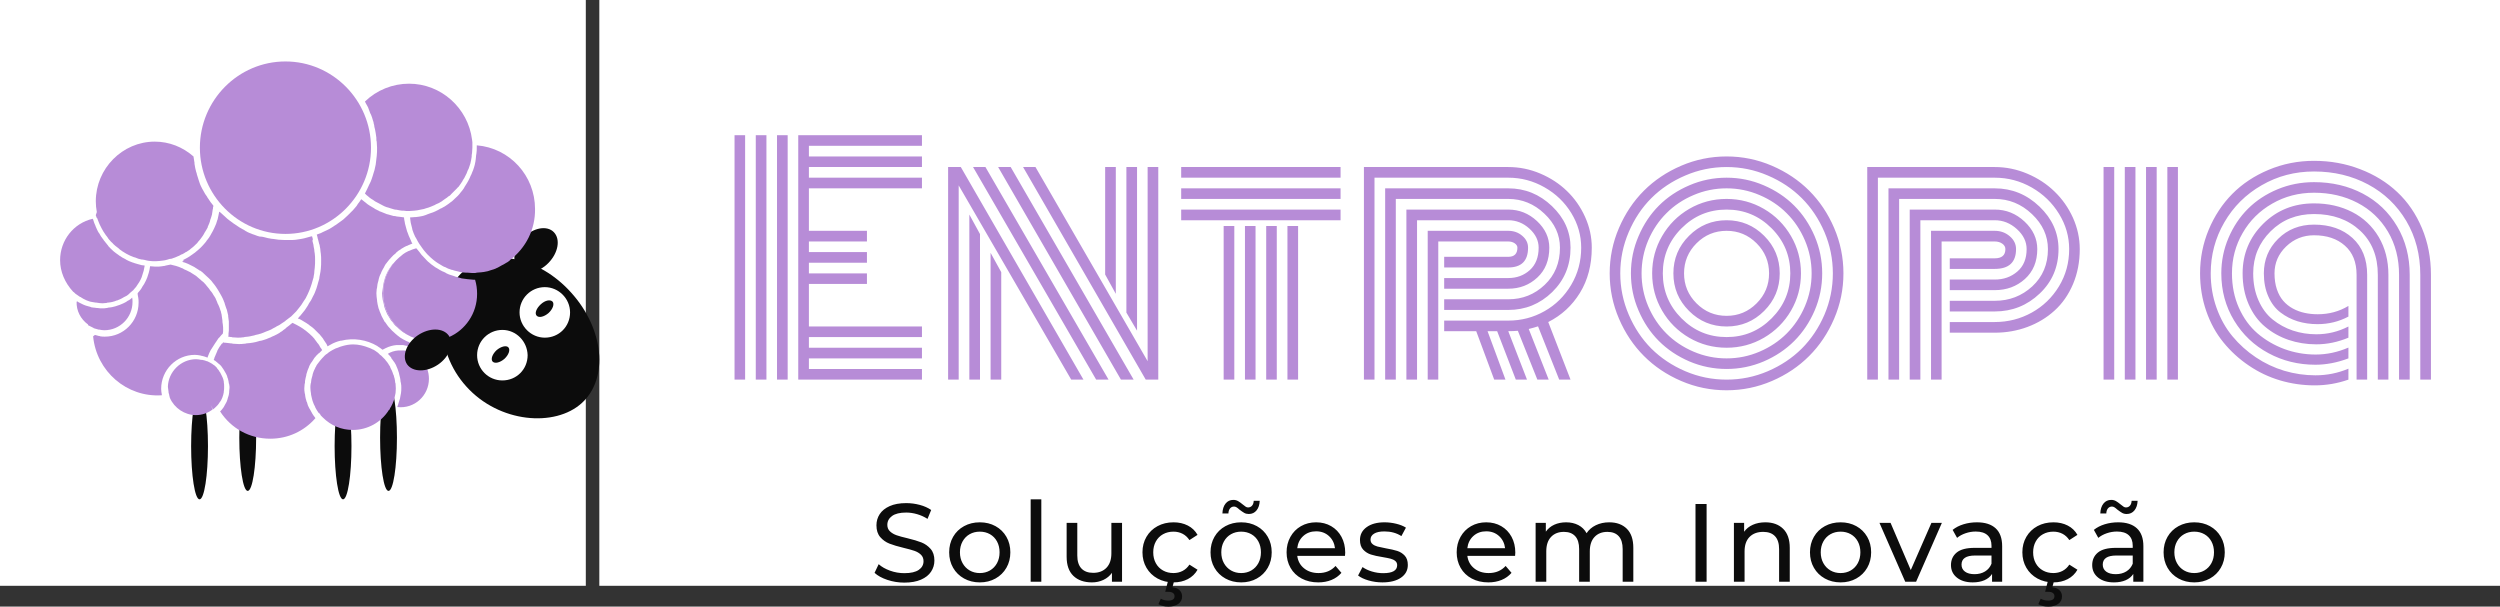 <svg viewBox="0 0 300 72.791" width="5000px" height="1213.183px" xmlns="http://www.w3.org/2000/svg" xmlns:xlink="http://www.w3.org/1999/xlink" preserveAspectRatio="none"><rect x="0" y="0" width="300" height="72.791" fill="#333333" stroke="none"/><defs></defs><style>.a6izo4zJpcolor {fill:#0C0C0C;fill-opacity:1;}.aB7crM0kCifillColor {fill:#FFFFFF;fill-opacity:1;}.aD6z1nYkhcolor {fill:#B78CD7;fill-opacity:1;}.aIptOCySncolors-0 {fill:#0C0C0C;fill-opacity:1;}.aIptOCySncolors-1 {fill:#FFFFFF;fill-opacity:1;}.aIptOCySncolors-2 {fill:#B78CD7;fill-opacity:1;}.atBXipXk0bfillColor {fill:#FFFFFF;fill-opacity:1;}.text-str {stroke:#0C0C0C;stroke-opacity:1;}</style><g opacity="1" transform="rotate(0 71.919 0)">
<svg width="228.081" height="70.297" x="71.919" y="0" version="1.1" preserveAspectRatio="none" viewBox="0 0 228.081 70.297">
  <rect x="0" y="0" width="228.081" height="70.297" class="aB7crM0kCifillColor text-str" style="stroke-width:0;" rx="0px" ry="0px"></rect>
</svg>
</g><g opacity="1" transform="rotate(0 104.947 59.921)">
<svg width="162.025" height="12.87" x="104.947" y="59.921" version="1.1" preserveAspectRatio="none" viewBox="1.64 -29.68 486.44 38.64">
  <g transform="matrix(1 0 0 1 0 0)" class="a6izo4zJpcolor"><path d="M12.36 0.32Q9.20 0.32 6.26-0.66Q3.32-1.64 1.64-3.20L1.64-3.20L3.12-6.32Q4.72-4.88 7.22-3.98Q9.72-3.08 12.36-3.08L12.36-3.08Q15.84-3.08 17.56-4.26Q19.28-5.44 19.28-7.40L19.28-7.40Q19.28-8.84 18.34-9.74Q17.40-10.64 16.02-11.12Q14.64-11.60 12.12-12.20L12.12-12.20Q8.96-12.96 7.02-13.72Q5.08-14.48 3.70-16.06Q2.32-17.64 2.32-20.32L2.32-20.32Q2.32-22.56 3.50-24.36Q4.68-26.16 7.08-27.24Q9.48-28.32 13.04-28.32L13.04-28.32Q15.52-28.32 17.92-27.68Q20.32-27.04 22.04-25.84L22.04-25.84L20.72-22.64Q18.96-23.76 16.96-24.34Q14.96-24.92 13.04-24.92L13.04-24.92Q9.64-24.92 7.94-23.68Q6.24-22.44 6.24-20.48L6.24-20.48Q6.24-19.04 7.20-18.14Q8.16-17.24 9.58-16.74Q11-16.24 13.44-15.68L13.44-15.68Q16.60-14.92 18.52-14.16Q20.44-13.40 21.82-11.84Q23.20-10.28 23.20-7.64L23.20-7.64Q23.20-5.44 22-3.62Q20.80-1.80 18.36-0.74Q15.92 0.32 12.36 0.32L12.36 0.32Z M39.56 0.24Q36.40 0.24 33.88-1.16Q31.36-2.56 29.94-5.02Q28.52-7.48 28.52-10.60L28.52-10.60Q28.52-13.72 29.94-16.18Q31.36-18.64 33.88-20.02Q36.40-21.40 39.56-21.40L39.56-21.40Q42.72-21.40 45.22-20.02Q47.72-18.64 49.14-16.18Q50.56-13.72 50.56-10.60L50.56-10.60Q50.56-7.48 49.14-5.02Q47.72-2.56 45.22-1.16Q42.72 0.24 39.56 0.24L39.56 0.24ZM39.56-3.12Q41.60-3.12 43.22-4.06Q44.84-5 45.76-6.70Q46.68-8.40 46.68-10.60L46.68-10.60Q46.68-12.80 45.76-14.50Q44.84-16.20 43.22-17.12Q41.60-18.04 39.56-18.04L39.56-18.04Q37.52-18.04 35.90-17.12Q34.28-16.20 33.34-14.50Q32.40-12.80 32.40-10.60L32.40-10.60Q32.40-8.40 33.34-6.70Q34.28-5 35.90-4.06Q37.52-3.12 39.56-3.12L39.56-3.12Z M57.88 0L57.88-29.68L61.72-29.68L61.72 0L57.88 0Z M86.96-21.20L90.80-21.20L90.80 0L87.16 0L87.16-3.20Q86-1.56 84.10-0.66Q82.20 0.24 79.96 0.24L79.96 0.24Q75.72 0.24 73.28-2.10Q70.84-4.44 70.84-9L70.84-9L70.84-21.20L74.68-21.20L74.68-9.44Q74.68-6.36 76.16-4.78Q77.64-3.20 80.40-3.20L80.40-3.20Q83.44-3.20 85.20-5.04Q86.96-6.88 86.96-10.24L86.96-10.24L86.96-21.20Z M109.36 0.24Q106.12 0.24 103.58-1.16Q101.04-2.56 99.60-5.02Q98.16-7.48 98.16-10.60L98.16-10.60Q98.16-13.72 99.60-16.18Q101.04-18.64 103.58-20.02Q106.12-21.40 109.36-21.40L109.36-21.40Q112.24-21.40 114.50-20.24Q116.76-19.08 118-16.88L118-16.88L115.08-15Q114.08-16.52 112.60-17.28Q111.12-18.04 109.32-18.04L109.32-18.04Q107.24-18.04 105.58-17.12Q103.92-16.20 102.98-14.50Q102.04-12.80 102.04-10.60L102.04-10.60Q102.04-8.36 102.98-6.66Q103.92-4.96 105.58-4.04Q107.24-3.12 109.32-3.12L109.32-3.12Q111.12-3.12 112.60-3.88Q114.08-4.64 115.08-6.16L115.08-6.16L118-4.32Q116.76-2.12 114.50-0.94Q112.24 0.24 109.36 0.24L109.36 0.24ZM107.48 8.96Q105.40 8.96 103.92 8.08L103.92 8.08L104.76 6.12Q105.96 6.80 107.48 6.80L107.48 6.80Q109.72 6.80 109.72 5.20L109.72 5.20Q109.72 4.48 109.16 4.06Q108.60 3.64 107.44 3.64L107.44 3.64L106.36 3.64L107.36-0.28L109.56-0.28L108.96 2Q110.64 2.16 111.54 3.06Q112.44 3.96 112.44 5.32L112.44 5.32Q112.44 7 111.08 7.98Q109.72 8.96 107.48 8.96L107.48 8.96Z M133.72 0.24Q130.56 0.24 128.04-1.16Q125.52-2.56 124.10-5.02Q122.68-7.48 122.68-10.60L122.68-10.60Q122.68-13.72 124.10-16.18Q125.52-18.64 128.04-20.02Q130.56-21.40 133.72-21.40L133.72-21.40Q136.88-21.40 139.38-20.02Q141.88-18.64 143.30-16.18Q144.72-13.72 144.72-10.60L144.72-10.60Q144.72-7.48 143.30-5.02Q141.88-2.56 139.38-1.16Q136.88 0.24 133.72 0.24L133.72 0.24ZM133.72-3.12Q135.76-3.12 137.38-4.06Q139-5 139.92-6.70Q140.84-8.40 140.84-10.60L140.84-10.60Q140.84-12.80 139.92-14.50Q139-16.20 137.38-17.12Q135.76-18.04 133.72-18.04L133.72-18.04Q131.68-18.04 130.06-17.12Q128.44-16.20 127.50-14.50Q126.56-12.80 126.56-10.60L126.56-10.60Q126.56-8.40 127.50-6.70Q128.44-5 130.06-4.06Q131.68-3.12 133.72-3.12L133.72-3.12ZM136.48-24.40Q135.52-24.40 134.82-24.80Q134.12-25.20 133.08-26L133.08-26Q132.48-26.56 132.04-26.82Q131.60-27.08 131.16-27.08L131.16-27.08Q130.28-27.08 129.72-26.42Q129.16-25.76 129.12-24.60L129.12-24.60L126.96-24.60Q127.04-26.84 128.10-28.16Q129.16-29.48 130.88-29.48L130.88-29.48Q131.84-29.48 132.58-29.06Q133.32-28.64 134.28-27.84L134.28-27.84Q134.96-27.28 135.36-27.02Q135.76-26.76 136.20-26.76L136.20-26.76Q137.08-26.76 137.64-27.40Q138.20-28.04 138.24-29.16L138.24-29.16L140.40-29.16Q140.32-27 139.26-25.70Q138.20-24.40 136.48-24.40L136.48-24.40Z M171.20-10.48Q171.20-10.04 171.12-9.32L171.12-9.32L153.92-9.32Q154.28-6.52 156.38-4.82Q158.48-3.12 161.60-3.12L161.60-3.12Q165.40-3.12 167.72-5.68L167.72-5.68L169.84-3.20Q168.40-1.52 166.26-0.64Q164.12 0.24 161.48 0.24L161.48 0.24Q158.12 0.24 155.52-1.14Q152.92-2.52 151.50-5Q150.08-7.48 150.08-10.60L150.08-10.60Q150.08-13.68 151.46-16.16Q152.84-18.64 155.26-20.02Q157.68-21.40 160.72-21.40L160.72-21.40Q163.76-21.40 166.14-20.02Q168.52-18.64 169.86-16.16Q171.20-13.68 171.20-10.48L171.20-10.48ZM160.72-18.16Q157.96-18.16 156.10-16.48Q154.24-14.80 153.92-12.08L153.92-12.08L167.52-12.08Q167.20-14.76 165.34-16.46Q163.48-18.16 160.72-18.16L160.72-18.16Z M184.60 0.24Q182 0.24 179.60-0.46Q177.20-1.16 175.84-2.24L175.84-2.24L177.44-5.28Q178.84-4.28 180.84-3.68Q182.84-3.08 184.88-3.08L184.88-3.08Q189.92-3.08 189.92-5.96L189.92-5.96Q189.92-6.92 189.24-7.48Q188.56-8.04 187.54-8.30Q186.52-8.56 184.64-8.88L184.64-8.88Q182.08-9.28 180.46-9.80Q178.84-10.32 177.68-11.56Q176.52-12.80 176.52-15.04L176.52-15.04Q176.52-17.92 178.92-19.66Q181.32-21.40 185.36-21.40L185.36-21.40Q187.48-21.40 189.60-20.88Q191.72-20.36 193.08-19.48L193.08-19.48L191.44-16.44Q188.84-18.12 185.32-18.12L185.32-18.12Q182.88-18.12 181.60-17.32Q180.32-16.52 180.32-15.20L180.32-15.20Q180.32-14.16 181.04-13.56Q181.76-12.96 182.82-12.68Q183.88-12.40 185.80-12.04L185.80-12.04Q188.36-11.60 189.94-11.10Q191.52-10.60 192.64-9.40Q193.76-8.20 193.76-6.04L193.76-6.04Q193.76-3.16 191.30-1.46Q188.84 0.24 184.60 0.24L184.60 0.24Z M232.48-10.48Q232.48-10.04 232.40-9.32L232.40-9.32L215.20-9.32Q215.56-6.52 217.66-4.82Q219.76-3.12 222.88-3.12L222.88-3.12Q226.68-3.12 229.00-5.68L229.00-5.68L231.12-3.20Q229.68-1.52 227.54-0.64Q225.40 0.24 222.76 0.24L222.76 0.24Q219.40 0.24 216.80-1.14Q214.20-2.52 212.78-5Q211.36-7.48 211.36-10.60L211.36-10.60Q211.36-13.68 212.74-16.16Q214.12-18.64 216.54-20.02Q218.96-21.40 222.00-21.40L222.00-21.40Q225.04-21.40 227.42-20.02Q229.80-18.64 231.14-16.16Q232.48-13.68 232.48-10.48L232.48-10.48ZM222.00-18.16Q219.24-18.16 217.38-16.48Q215.52-14.80 215.20-12.08L215.20-12.08L228.80-12.08Q228.48-14.76 226.62-16.46Q224.76-18.16 222.00-18.16L222.00-18.16Z M266.32-21.40Q270.32-21.40 272.66-19.08Q275-16.76 275-12.20L275-12.20L275 0L271.16 0L271.16-11.76Q271.16-14.84 269.74-16.40Q268.32-17.96 265.68-17.96L265.68-17.96Q262.76-17.96 261.04-16.14Q259.32-14.32 259.32-10.92L259.32-10.92L259.32 0L255.48 0L255.48-11.76Q255.48-14.84 254.06-16.40Q252.64-17.96 250.00-17.96L250.00-17.96Q247.08-17.96 245.36-16.14Q243.64-14.32 243.64-10.92L243.64-10.92L243.64 0L239.80 0L239.80-21.20L243.48-21.20L243.48-18.04Q244.64-19.68 246.52-20.54Q248.40-21.40 250.80-21.40L250.80-21.40Q253.28-21.40 255.20-20.40Q257.12-19.40 258.16-17.48L258.16-17.48Q259.36-19.32 261.50-20.36Q263.64-21.40 266.32-21.40L266.32-21.40Z M297.40 0L297.40-28L301.40-28L301.40 0L297.40 0Z M322.56-21.40Q326.60-21.40 328.98-19.06Q331.36-16.72 331.36-12.20L331.36-12.20L331.36 0L327.52 0L327.52-11.76Q327.52-14.84 326.04-16.40Q324.56-17.96 321.80-17.96L321.80-17.96Q318.68-17.96 316.88-16.14Q315.08-14.32 315.08-10.92L315.08-10.92L315.08 0L311.24 0L311.24-21.20L314.92-21.20L314.92-18Q316.08-19.64 318.06-20.52Q320.04-21.40 322.56-21.40L322.56-21.40Z M349.68 0.24Q346.52 0.24 344.00-1.16Q341.48-2.56 340.06-5.02Q338.64-7.48 338.64-10.60L338.64-10.60Q338.64-13.72 340.06-16.18Q341.48-18.64 344.00-20.02Q346.52-21.40 349.68-21.40L349.68-21.40Q352.84-21.40 355.34-20.02Q357.84-18.64 359.26-16.18Q360.68-13.72 360.68-10.60L360.68-10.60Q360.68-7.48 359.26-5.02Q357.84-2.56 355.34-1.16Q352.84 0.24 349.68 0.24L349.68 0.24ZM349.68-3.12Q351.72-3.12 353.34-4.06Q354.96-5 355.88-6.70Q356.80-8.40 356.80-10.60L356.80-10.60Q356.80-12.80 355.88-14.50Q354.96-16.20 353.34-17.12Q351.72-18.04 349.68-18.04L349.68-18.04Q347.64-18.04 346.02-17.12Q344.40-16.20 343.46-14.50Q342.52-12.80 342.52-10.60L342.52-10.60Q342.52-8.40 343.46-6.70Q344.40-5 346.02-4.06Q347.64-3.12 349.68-3.12L349.68-3.12Z M382.40-21.20L386.16-21.20L376.88 0L372.96 0L363.68-21.20L367.68-21.20L374.96-4.20L382.40-21.20Z M398.80-21.40Q403.20-21.40 405.54-19.24Q407.88-17.08 407.88-12.80L407.88-12.80L407.88 0L404.24 0L404.24-2.80Q403.28-1.32 401.50-0.54Q399.72 0.24 397.28 0.24L397.28 0.24Q393.72 0.24 391.58-1.48Q389.44-3.20 389.44-6L389.44-6Q389.44-8.80 391.48-10.50Q393.52-12.20 397.96-12.20L397.96-12.20L404.04-12.20L404.04-12.96Q404.04-15.44 402.60-16.76Q401.16-18.08 398.36-18.08L398.36-18.08Q396.48-18.08 394.68-17.46Q392.88-16.84 391.64-15.80L391.64-15.80L390.04-18.68Q391.68-20 393.96-20.70Q396.24-21.40 398.80-21.40L398.80-21.40ZM397.92-2.72Q400.12-2.72 401.72-3.70Q403.32-4.68 404.04-6.48L404.04-6.48L404.04-9.44L398.12-9.44Q393.24-9.44 393.24-6.16L393.24-6.16Q393.24-4.56 394.48-3.64Q395.72-2.72 397.92-2.72L397.92-2.72Z M426.36 0.24Q423.12 0.24 420.58-1.16Q418.04-2.56 416.60-5.02Q415.16-7.48 415.16-10.60L415.16-10.60Q415.16-13.72 416.60-16.18Q418.04-18.64 420.58-20.02Q423.12-21.40 426.36-21.40L426.36-21.40Q429.24-21.40 431.50-20.24Q433.76-19.08 435.00-16.88L435.00-16.88L432.08-15Q431.08-16.52 429.60-17.28Q428.12-18.04 426.32-18.04L426.32-18.04Q424.24-18.04 422.58-17.12Q420.92-16.20 419.98-14.50Q419.04-12.80 419.04-10.60L419.04-10.60Q419.04-8.36 419.98-6.66Q420.92-4.96 422.58-4.04Q424.24-3.12 426.32-3.12L426.32-3.12Q428.12-3.12 429.60-3.88Q431.08-4.64 432.08-6.16L432.08-6.16L435.00-4.32Q433.76-2.12 431.50-0.94Q429.24 0.24 426.36 0.24L426.36 0.24ZM424.48 8.96Q422.40 8.96 420.92 8.08L420.92 8.08L421.76 6.12Q422.96 6.80 424.48 6.80L424.48 6.80Q426.72 6.80 426.72 5.20L426.72 5.20Q426.72 4.48 426.16 4.06Q425.60 3.64 424.44 3.64L424.44 3.64L423.36 3.64L424.36-0.28L426.56-0.28L425.96 2Q427.64 2.16 428.54 3.06Q429.44 3.96 429.44 5.32L429.44 5.32Q429.44 7 428.08 7.98Q426.72 8.96 424.48 8.96L424.48 8.96Z M449.68-21.40Q454.08-21.40 456.42-19.24Q458.76-17.08 458.76-12.80L458.76-12.80L458.76 0L455.12 0L455.12-2.80Q454.16-1.32 452.38-0.54Q450.60 0.24 448.16 0.24L448.16 0.24Q444.60 0.24 442.46-1.48Q440.32-3.20 440.32-6L440.32-6Q440.32-8.80 442.36-10.50Q444.40-12.20 448.84-12.20L448.84-12.20L454.92-12.20L454.92-12.96Q454.92-15.44 453.48-16.76Q452.04-18.08 449.24-18.08L449.24-18.08Q447.36-18.08 445.56-17.46Q443.76-16.84 442.52-15.80L442.52-15.80L440.92-18.68Q442.56-20 444.84-20.70Q447.12-21.40 449.68-21.40L449.68-21.40ZM448.80-2.72Q451.00-2.72 452.60-3.70Q454.20-4.68 454.92-6.48L454.92-6.48L454.92-9.44L449.00-9.44Q444.12-9.44 444.12-6.16L444.12-6.16Q444.12-4.56 445.36-3.64Q446.60-2.72 448.80-2.72L448.80-2.72ZM452.76-24.40Q451.80-24.40 451.10-24.80Q450.40-25.20 449.36-26L449.36-26Q448.76-26.56 448.32-26.82Q447.88-27.08 447.44-27.08L447.44-27.08Q446.56-27.08 446.00-26.42Q445.44-25.76 445.40-24.60L445.40-24.60L443.24-24.60Q443.32-26.84 444.38-28.16Q445.44-29.48 447.16-29.48L447.16-29.48Q448.12-29.48 448.86-29.06Q449.60-28.64 450.56-27.84L450.56-27.84Q451.24-27.28 451.64-27.02Q452.04-26.76 452.48-26.76L452.48-26.76Q453.36-26.76 453.92-27.40Q454.48-28.04 454.52-29.16L454.52-29.16L456.68-29.16Q456.60-27 455.54-25.70Q454.48-24.40 452.76-24.40L452.76-24.40Z M477.08 0.24Q473.92 0.24 471.40-1.16Q468.88-2.56 467.46-5.02Q466.04-7.48 466.04-10.60L466.04-10.60Q466.04-13.72 467.46-16.18Q468.88-18.64 471.40-20.02Q473.92-21.40 477.08-21.40L477.08-21.40Q480.24-21.40 482.74-20.02Q485.24-18.64 486.66-16.18Q488.08-13.72 488.08-10.60L488.08-10.60Q488.08-7.48 486.66-5.02Q485.24-2.56 482.74-1.16Q480.24 0.24 477.08 0.24L477.08 0.24ZM477.08-3.12Q479.12-3.12 480.74-4.06Q482.36-5 483.28-6.70Q484.20-8.40 484.20-10.60L484.20-10.60Q484.20-12.80 483.28-14.50Q482.36-16.20 480.74-17.12Q479.12-18.04 477.08-18.04L477.08-18.04Q475.04-18.04 473.42-17.12Q471.80-16.20 470.86-14.50Q469.92-12.80 469.92-10.60L469.92-10.60Q469.92-8.40 470.86-6.70Q471.80-5 473.42-4.06Q475.04-3.12 477.08-3.12L477.08-3.12Z"></path></g>
</svg>
</g><g opacity="1" transform="rotate(0 88.141 16.222)">
<svg width="205.077" height="30.608" x="88.141" y="16.222" version="1.1" preserveAspectRatio="none" viewBox="1.816 -32.344 226.133 33.75">
  <g transform="matrix(1 0 0 1 0 0)" class="aD6z1nYkhcolor"><path d="M8.85-32.34L8.85 0L7.44 0L7.44-32.34L8.85-32.34ZM6.04-32.34L6.04 0L4.63 0L4.63-32.34L6.04-32.34ZM3.22-32.34L3.22 0L1.82 0L1.82-32.34L3.22-32.34ZM11.66-12.66L11.66-7.03L26.62-7.03L26.62-5.63L11.66-5.63L11.66-4.22L26.62-4.22L26.62-2.81L11.66-2.81L11.66-1.41L26.62-1.41L26.62 0L10.25 0L10.25-32.34L26.62-32.34L26.62-30.94L11.66-30.94L11.66-29.53L26.62-29.53L26.62-28.13L11.66-28.13L11.66-26.72L26.62-26.72L26.62-25.31L11.66-25.31L11.66-19.69L19.34-19.69L19.34-18.28L11.66-18.28L11.66-16.88L19.34-16.88L19.34-15.47L11.66-15.47L11.66-14.06L19.34-14.06L19.34-12.66L11.66-12.66Z M52.27-28.13L52.27-11.35L50.86-13.91L50.86-28.13L52.27-28.13ZM55.08-28.13L55.08-6.48L53.67-8.87L53.67-28.13L55.08-28.13ZM35.70 0L35.70-16.78L37.11-14.22L37.11 0L35.70 0ZM32.89 0L32.89-21.84L34.30-19.26L34.30 0L32.89 0ZM49.67 0L33.38-28.13L35.02-28.13L51.31 0L49.67 0ZM52.95 0L36.70-28.13L38.36-28.13L54.63 0L52.95 0ZM56.23 0L40-28.13L41.64-28.13L56.48-2.44L56.48-28.13L57.89-28.13L57.89 0L56.23 0ZM46.37 0L31.48-25.70L31.48 0L30.08 0L30.08-28.13L31.76-28.13L47.99 0L46.37 0Z M66.54 0L66.54-20.33L67.95-20.33L67.95 0L66.54 0ZM82.01-26.72L60.92-26.72L60.92-28.13L82.01-28.13L82.01-26.72ZM82.01-23.91L60.92-23.91L60.92-25.31L82.01-25.31L82.01-23.91ZM82.01-21.09L60.92-21.09L60.92-22.50L82.01-22.50L82.01-21.09ZM74.98 0L74.98-20.33L76.39-20.33L76.39 0L74.98 0ZM72.17 0L72.17-20.33L73.57-20.33L73.57 0L72.17 0ZM69.36 0L69.36-20.33L70.76-20.33L70.76 0L69.36 0Z M95.72-12.03L95.72-13.44L104.20-13.44Q105.88-13.44 107.05-14.49Q108.22-15.55 108.22-17.46L108.22-17.46Q108.22-18.87 107.00-19.98Q105.78-21.09 104.20-21.09L104.20-21.09L92.13-21.09L92.13 0L90.72 0L90.72-22.50L104.20-22.50Q106.37-22.50 108.00-20.98Q109.63-19.45 109.63-17.46L109.63-17.46Q109.63-14.98 108.05-13.51Q106.46-12.03 104.20-12.03L104.20-12.03L95.72-12.03ZM95.72-9.22L95.72-10.63L104.20-10.63Q107.01-10.63 109.02-12.54Q111.04-14.45 111.04-17.46L111.04-17.46Q111.04-20.02 108.98-21.96Q106.93-23.91 104.20-23.91L104.20-23.91L89.32-23.91L89.32 0L87.91 0L87.91-25.31L104.20-25.31Q107.52-25.31 109.98-22.96Q112.44-20.61 112.44-17.46L112.44-17.46Q112.44-13.95 110.01-11.58Q107.58-9.22 104.20-9.22L104.20-9.22L95.72-9.22ZM95.72-6.41L95.72-7.81L104.20-7.81Q106.80-7.81 109.00-9.06Q111.21-10.31 112.53-12.54Q113.85-14.77 113.85-17.46L113.85-17.46Q113.85-19.90 112.54-22.04Q111.23-24.18 108.99-25.45Q106.76-26.72 104.20-26.72L104.20-26.72L86.50-26.72L86.50 0L85.10 0L85.10-28.13L104.20-28.13Q106.41-28.13 108.45-27.26Q110.49-26.39 111.97-24.95Q113.46-23.52 114.36-21.54Q115.25-19.57 115.25-17.46L115.25-17.46Q115.25-14.04 113.69-11.49Q112.13-8.95 109.49-7.62L109.49-7.62L112.44 0L110.94 0L108.14-7.05Q107.62-6.88 106.91-6.70L106.91-6.70L109.55 0L108.05 0L105.47-6.46Q104.86-6.41 104.20-6.41L104.20-6.41L106.68 0L105.20 0L102.73-6.41L101.46-6.41L103.83 0L102.34 0L99.96-6.41L95.72-6.41ZM94.94-18.28L94.94 0L93.54 0L93.54-19.69L104.20-19.69Q105.29-19.69 106.05-19.03Q106.82-18.38 106.82-17.46L106.82-17.46Q106.82-14.84 104.20-14.84L104.20-14.84L95.72-14.84L95.72-16.25L104.20-16.25Q105.41-16.25 105.41-17.46L105.41-17.46Q105.41-17.79 105.05-18.04Q104.69-18.28 104.20-18.28L104.20-18.28L94.94-18.28Z M129.11-18.04Q127.46-16.39 127.46-14.06Q127.46-11.74 129.11-10.09Q130.76-8.44 133.09-8.44Q135.41-8.44 137.06-10.09Q138.71-11.74 138.71-14.06Q138.71-16.39 137.06-18.04Q135.41-19.69 133.09-19.69Q130.76-19.69 129.11-18.04ZM128.12-9.09Q126.05-11.15 126.05-14.06Q126.05-16.97 128.12-19.03Q130.18-21.09 133.09-21.09Q136.00-21.09 138.06-19.03Q140.12-16.97 140.12-14.06Q140.12-11.15 138.06-9.09Q136.00-7.03 133.09-7.03Q130.18-7.03 128.12-9.09ZM127.12-20.02Q124.65-17.54 124.65-14.06Q124.65-10.59 127.12-8.11Q129.59-5.63 133.09-5.63Q136.58-5.63 139.05-8.11Q141.52-10.59 141.52-14.06Q141.52-17.54 139.05-20.02Q136.58-22.50 133.09-22.50Q129.59-22.50 127.12-20.02ZM124.56-9.12Q123.24-11.39 123.24-14.06Q123.24-16.74 124.56-19.00Q125.88-21.27 128.14-22.59Q130.41-23.91 133.09-23.91Q135.76-23.91 138.03-22.59Q140.29-21.27 141.61-19.00Q142.93-16.74 142.93-14.06Q142.93-11.39 141.61-9.12Q140.29-6.86 138.03-5.54Q135.76-4.22 133.09-4.22Q130.41-4.22 128.14-5.54Q125.88-6.86 124.56-9.12ZM122.72-18.43Q121.84-16.35 121.84-14.06Q121.84-11.78 122.72-9.70Q123.61-7.62 125.13-6.10Q126.64-4.59 128.72-3.70Q130.80-2.81 133.09-2.81Q135.37-2.81 137.45-3.70Q139.53-4.59 141.04-6.10Q142.56-7.62 143.45-9.70Q144.34-11.78 144.34-14.06Q144.34-16.35 143.45-18.43Q142.56-20.51 141.04-22.02Q139.53-23.54 137.45-24.42Q135.37-25.31 133.09-25.31Q130.80-25.31 128.72-24.42Q126.64-23.54 125.13-22.02Q123.61-20.51 122.72-18.43ZM121.44-9.14Q120.43-11.48 120.43-14.06Q120.43-16.64 121.44-18.98Q122.44-21.33 124.13-23.02Q125.82-24.71 128.16-25.71Q130.51-26.72 133.09-26.72Q135.66-26.72 138.01-25.71Q140.35-24.71 142.04-23.02Q143.73-21.33 144.74-18.98Q145.74-16.64 145.74-14.06Q145.74-11.48 144.74-9.14Q143.73-6.80 142.04-5.11Q140.35-3.42 138.01-2.41Q135.66-1.41 133.09-1.41Q130.51-1.41 128.16-2.41Q125.82-3.42 124.13-5.11Q122.44-6.80 121.44-9.14ZM120.14-19.52Q119.02-16.91 119.02-14.06Q119.02-11.21 120.14-8.60Q121.25-6.00 123.13-4.11Q125.02-2.23 127.63-1.11Q130.23 0 133.09 0Q135.94 0 138.54-1.11Q141.15-2.23 143.04-4.11Q144.92-6.00 146.04-8.60Q147.15-11.21 147.15-14.06Q147.15-16.91 146.04-19.52Q144.92-22.13 143.04-24.01Q141.15-25.90 138.54-27.01Q135.94-28.13 133.09-28.13Q130.23-28.13 127.63-27.01Q125.02-25.90 123.13-24.01Q121.25-22.13 120.14-19.52ZM118.85-8.06Q117.62-10.92 117.62-14.06Q117.62-17.21 118.85-20.07Q120.08-22.93 122.15-25Q124.22-27.07 127.08-28.30Q129.94-29.53 133.09-29.53Q136.23-29.53 139.09-28.30Q141.95-27.07 144.02-25Q146.09-22.93 147.32-20.07Q148.55-17.21 148.55-14.06Q148.55-10.92 147.32-8.06Q146.09-5.20 144.02-3.13Q141.95-1.05 139.09 0.18Q136.23 1.41 133.09 1.41Q129.94 1.41 127.08 0.18Q124.22-1.05 122.15-3.13Q120.08-5.20 118.85-8.06Z M162.62-11.84L162.62-13.24L168.57-13.24Q170.33-13.24 171.56-14.30Q172.79-15.35 172.79-17.27L172.79-17.27Q172.79-18.75 171.50-19.92Q170.21-21.09 168.57-21.09L168.57-21.09L158.73-21.09L158.73 0L157.32 0L157.32-22.50L168.57-22.50Q170.82-22.50 172.51-20.92Q174.20-19.34 174.20-17.27L174.20-17.27Q174.20-14.79 172.56-13.31Q170.92-11.84 168.57-11.84L168.57-11.84L162.62-11.84ZM162.62-9.02L162.62-10.43L168.57-10.43Q171.46-10.43 173.54-12.34Q175.61-14.26 175.61-17.27L175.61-17.27Q175.61-19.90 173.50-21.90Q171.39-23.91 168.57-23.91L168.57-23.91L155.92-23.91L155.92 0L154.51 0L154.51-25.31L168.57-25.31Q171.97-25.31 174.49-22.90Q177.01-20.49 177.01-17.27L177.01-17.27Q177.01-13.75 174.52-11.39Q172.03-9.02 168.57-9.02L168.57-9.02L162.62-9.02ZM162.62-6.21L162.62-7.62L168.57-7.62Q171.21-7.62 173.47-8.87Q175.72-10.12 177.07-12.34Q178.42-14.57 178.42-17.27L178.42-17.27Q178.42-19.75 177.08-21.93Q175.74-24.12 173.47-25.42Q171.19-26.72 168.57-26.72L168.57-26.72L153.11-26.72L153.11 0L151.70 0L151.70-28.13L168.57-28.13Q170.80-28.13 172.88-27.25Q174.96-26.37 176.48-24.89Q178.01-23.42 178.92-21.42Q179.82-19.41 179.82-17.27L179.82-17.27Q179.82-14.75 178.93-12.64Q178.03-10.53 176.48-9.13Q174.94-7.73 172.90-6.97Q170.86-6.21 168.57-6.21L168.57-6.21L162.62-6.21ZM161.54-18.28L161.54 0L160.14 0L160.14-19.69L168.57-19.69Q169.73-19.69 170.56-18.97Q171.39-18.26 171.39-17.27L171.39-17.27Q171.39-14.65 168.57-14.65L168.57-14.65L162.62-14.65L162.62-16.05L168.57-16.05Q169.98-16.05 169.98-17.27L169.98-17.27Q169.98-17.70 169.57-17.99Q169.16-18.28 168.57-18.28L168.57-18.28L161.54-18.28Z M191.41 0L191.41-28.13L192.81-28.13L192.81 0L191.41 0ZM188.59 0L188.59-28.13L190-28.13L190 0L188.59 0ZM185.78 0L185.78-28.13L187.19-28.13L187.19 0L185.78 0ZM182.97 0L182.97-28.13L184.38-28.13L184.38 0L182.97 0Z M216.45 0L216.45-13.87Q216.45-16.37 214.90-17.73Q213.36-19.10 210.82-19.10L210.82-19.10Q208.67-19.10 207.13-17.62Q205.59-16.13 205.59-14.06L205.59-14.06Q205.59-12.89 205.90-11.96Q206.21-11.04 206.75-10.42Q207.29-9.80 208.03-9.40Q208.77-9.00 209.58-8.83Q210.39-8.65 211.31-8.65L211.31-8.65Q213.54-8.65 215.37-9.75L215.37-9.75L215.37-8.34Q213.48-7.34 211.29-7.34L211.29-7.34Q209.88-7.34 208.64-7.72Q207.40-8.11 206.39-8.88Q205.37-9.65 204.78-10.99Q204.18-12.32 204.18-14.06L204.18-14.06Q204.18-16.76 206.07-18.63Q207.97-20.51 210.82-20.51L210.82-20.51Q213.96-20.51 215.91-18.74Q217.85-16.97 217.85-13.87L217.85-13.87L217.85 0L216.45 0ZM220.66-13.87L220.66-13.87L220.66 0L219.26 0L219.26-13.87Q219.26-17.56 216.89-19.74Q214.53-21.91 210.82-21.91L210.82-21.91Q207.38-21.91 205.08-19.63Q202.77-17.34 202.77-14.06L202.77-14.06Q202.77-12.07 203.47-10.49Q204.16-8.91 205.35-7.95Q206.54-6.99 208.02-6.49Q209.49-6.00 211.13-6.00L211.13-6.00Q213.36-6.00 215.37-7.03L215.37-7.03L215.37-5.55Q213.26-4.67 211.11-4.67L211.11-4.67Q209.18-4.67 207.44-5.26Q205.70-5.86 204.34-7.00Q202.97-8.14 202.17-9.97Q201.37-11.80 201.37-14.06L201.37-14.06Q201.37-17.91 204.09-20.62Q206.82-23.32 210.82-23.32L210.82-23.32Q213.63-23.32 215.86-22.18Q218.09-21.04 219.38-18.87Q220.66-16.70 220.66-13.87ZM223.48-13.87L223.48-13.87L223.48 0L222.07 0L222.07-13.87Q222.07-17.09 220.60-19.58Q219.12-22.07 216.56-23.40Q214.00-24.73 210.82-24.73L210.82-24.73Q207.79-24.73 205.29-23.29Q202.79-21.86 201.38-19.41Q199.96-16.97 199.96-14.06L199.96-14.06Q199.96-11.56 200.88-9.50Q201.80-7.44 203.35-6.11Q204.90-4.79 206.88-4.05Q208.87-3.32 211.04-3.32L211.04-3.32Q213.24-3.32 215.37-4.24L215.37-4.24L215.37-2.81Q213.14-1.97 211.00-1.97L211.00-1.97Q207.62-1.97 204.79-3.50Q201.95-5.02 200.25-7.81Q198.55-10.61 198.55-14.06L198.55-14.06Q198.55-16.52 199.50-18.75Q200.45-20.98 202.07-22.60Q203.69-24.22 205.98-25.18Q208.26-26.13 210.82-26.13L210.82-26.13Q214.39-26.13 217.28-24.61Q220.16-23.09 221.82-20.27Q223.48-17.46 223.48-13.87ZM226.29-13.87L226.29-13.87L226.29 0L224.88 0L224.88-13.87Q224.88-17.85 223.03-20.99Q221.17-24.12 217.97-25.83Q214.77-27.54 210.82-27.54L210.82-27.54Q207.03-27.54 203.89-25.72Q200.74-23.91 198.95-20.81Q197.15-17.71 197.15-14.06L197.15-14.06Q197.15-11.66 197.92-9.50Q198.69-7.34 200.03-5.73Q201.37-4.12 203.12-2.95Q204.86-1.78 206.88-1.17Q208.91-0.57 211.00-0.57L211.00-0.57Q213.30-0.57 215.37-1.45L215.37-1.45L215.37 0Q213.20 0.76 210.92 0.76L210.92 0.76Q208.55 0.76 206.32 0.10Q204.08-0.57 202.18-1.87Q200.27-3.16 198.83-4.93Q197.38-6.70 196.56-9.06Q195.74-11.43 195.74-14.06L195.74-14.06Q195.74-17.09 196.88-19.83Q198.03-22.58 200.01-24.58Q201.99-26.58 204.81-27.76Q207.64-28.95 210.82-28.95L210.82-28.95Q214.06-28.95 216.91-27.85Q219.77-26.76 221.84-24.81Q223.91-22.87 225.10-20.04Q226.29-17.21 226.29-13.87Z"></path></g>
</svg>
</g><g opacity="1" transform="rotate(0 0 0)">
<svg width="70.297" height="70.297" x="0" y="0" version="1.1" preserveAspectRatio="none" viewBox="0 0 70.297 70.297">
  <rect x="0" y="0" width="70.297" height="70.297" class="atBXipXk0bfillColor text-str" style="stroke-width:0;" rx="0px" ry="0px"></rect>
</svg>
</g><g opacity="1" transform="rotate(0 7.212 7.375)">
<svg width="64.707" height="52.546" x="7.212" y="7.375" version="1.1" preserveAspectRatio="none" viewBox="20 35 160.086 130">
  <g transform="matrix(1 0 0 1 0 0)"><g><path d="M140.6 131.5c-9.8-10.8-9-26.8-1-34.1 8-7.3 22.4-4.6 32.1 6.2 9.8 10.8 11.2 25.5 3.2 32.8-8 7.3-24.6 5.9-34.3-4.9z" data-color="1" class="aIptOCySncolors-0"></path><path d="M106.5 149.2c0 8.7-1.1 15.8-2.5 15.8s-2.5-7.1-2.5-15.8 1.1-15.8 2.5-15.8 2.5 7.1 2.5 15.8z" data-color="1" class="aIptOCySncolors-0"></path><path d="M63.9 149.2c0 8.7-1.1 15.8-2.5 15.8s-2.5-7.1-2.5-15.8 1.1-15.8 2.5-15.8 2.5 7.1 2.5 15.8z" data-color="1" class="aIptOCySncolors-0"></path><path d="M120 146.7c0 8.7-1.1 15.8-2.5 15.8s-2.5-7.1-2.5-15.8 1.1-15.8 2.5-15.8 2.5 7.1 2.5 15.8z" data-color="1" class="aIptOCySncolors-0"></path><path d="M78.2 146.7c0 8.7-1.1 15.8-2.5 15.8s-2.5-7.1-2.5-15.8 1.1-15.8 2.5-15.8 2.5 7.1 2.5 15.8z" data-color="1" class="aIptOCySncolors-0"></path><path d="M166.6 85.7c2 2.1 1.3 6.1-1.6 9.1-2.9 3-7 3.7-9 1.6s-1.3-6.1 1.6-9.1c2.9-3 7-3.7 9-1.6z" data-color="1" class="aIptOCySncolors-0"></path><path d="M171.4 109.5c0 4.2-3.3 7.5-7.5 7.5-4.1 0-7.5-3.4-7.5-7.5 0-4.2 3.4-7.5 7.5-7.5s7.5 3.4 7.5 7.5z" data-color="2" class="aIptOCySncolors-1"></path><path d="M158.8 122.2c0 4.2-3.3 7.5-7.5 7.5s-7.5-3.4-7.5-7.5c0-4.2 3.4-7.5 7.5-7.5s7.4 3.4 7.5 7.5z" data-color="2" class="aIptOCySncolors-1"></path><path d="M25 106.2c.1 0 .1.1.2.1.1.1.2.1.3.2l1.2.6c.1 0 .2.1.2.1.5.2 1 .4 1.5.5.1 0 .2.1.4.1.2.1.4.1.5.2 0 .1 0 .2-.1.3 0-.1.1-.2.1-.3l.8.1h.1l.7.1c-.1.2-.1.4-.2.6.1-.2.1-.4.2-.6h.2c.5.1 1 .1 1.4.1.4 0 .9 0 1.3-.1.1 0 .3 0 .4-.1.3 0 .6-.1.9-.1.2 0 .3-.1.5-.1.3-.1.5-.1.8-.2.4-.1.8-.3 1.2-.4.2-.1.3-.1.5-.2s.5-.2.7-.3c.1-.1.3-.1.4-.2.3-.1.5-.3.8-.5.1-.1.2-.1.4-.2.4-.2.7-.5 1-.8.1.4.1.9.1 1.3 0 4.6-3.7 8.4-8.4 8.4-.5 0-1-.1-1.5-.2h-.2c-.5-.1-.9-.3-1.4-.4l-.1-.1c-.1-.1-.3-.1-.4-.2l-.4-.2-.8-.4v-.5.3c-2.2-1.6-3.5-4.1-3.4-6.8.1.1.1 0 .1-.1z" data-color="3" class="aIptOCySncolors-2"></path><path d="M60.4 123.4c.5 0 1 .1 1.5.2h.3c.5.1.9.2 1.4.4h.1l.6.3.2.1c.2.1.5.3.7.4l.1.1c.2.1.4.3.6.4l.1.1.6.6v.1c.3.3.6.7.8 1.1l.1.1.6 1.2c0 .1.1.2.1.2.2.4.3.8.4 1.3v.2c.1.5.1.9.1 1.4 0 .5 0 .9-.1 1.4v.2c-.1.5-.2 1-.4 1.5-.2.4-.3.8-.6 1.2 0 0 0 .1-.1.1-.2.4-.5.7-.7 1l-.1.1-.6.6-.2.2-.5.4c-.2-.4-.4-.8-.7-1.3.2.4.4.9.6 1.3-1.4 1.1-3.2 1.7-5 1.7-3.3 0-6.4-2.1-7.7-5.1.2 0 .3-.1.5-.1-.2 0-.3.1-.5.1l-.2-.8v-.1c-.1-.2-.1-.5-.2-.7.2 0 .3-.1.5-.1-.2 0-.3.1-.5.1v-.2c-.1-.5-.1-1-.2-1.5.1-4.4 3.8-8.2 8.4-8.2z" data-color="3" class="aIptOCySncolors-2"></path><path d="M20 94c0-5.9 4-11 9.7-12.3 0 .1 0 .1.1.2.2.7.4 1.3.7 1.9 0 .1.1.2.1.3.3.6.5 1.2.9 1.8l.1.1c.3.6.7 1.2 1.1 1.7.1.1.2.2.2.3l1.2 1.5c.1.1.2.2.2.3.4.5.9.9 1.4 1.4l.1.1c.5.4 1 .8 1.6 1.2.1.1.2.2.3.2.5.4 1.1.7 1.7 1 .1.1.2.1.3.2.5.3 1.1.5 1.6.7.1 0 .2.1.2.1h.1c.4.2 2.7.8 2.7.8h.2c.2 0 .4.1.6.1v.1l-.3 1.5c0 .1-.1.2-.1.3-.1.4-.3.9-.4 1.3 0 .1-.1.2-.1.3-.2.5-.4.9-.7 1.4-.1.1-.1.2-.2.3-.3.4-.5.8-.8 1.2l-.1.1c0-.1 0-.1 0 0-.2.2-.4.5-.6.7-.1.1-.1.2-.2.2-.1.1-.6.5-.7.6-.1.1-.3.2-.4.4-.2.1-.3.3-.5.4-.1.1-.3.2-.5.3l-.6.3c-.2.1-.3.2-.5.3l-.6.3c-.2.1-.3.1-.5.2s-.4.2-.6.2c-.2.1-.3.1-.5.2s-.5.1-.7.2c-.2 0-.3.1-.5.1-.3 0-.5.1-.8.1-.1 0-.3 0-.4.1-.4 0-.8.1-1.2.1-.3 0-1.5-.1-1.8-.2h-.2c-.2 0-.4-.1-.6-.1 0-.1 0-.1 0 0-.2 0-.4-.1-.6-.1-.2 0-.3-.1-.5-.1-.4-.1-.8-.3-1.1-.4-.1 0-.2-.1-.2-.1-.4-.2-.9-.4-1.3-.7-.1-.1-.2-.2-.4-.2-.3-.2-.7-.5-1-.7l-.3-.2s-.7-.7-.7-.6c-2.5-2.7-3.9-6-3.9-9.4z" data-color="3" class="aIptOCySncolors-2"></path><path d="M30.4 116.2c.4.1.7.2 1.1.3.1 0 .3 0 .4.1.5.1.9.1 1.4.1 5.5 0 10-4.5 10-10.1 0-.5 0-1-.1-1.5 0-.2-.1-.3-.1-.5s-.1-.5-.1-.7c0 0 .1-.1.1-.2.4-.5.9-1 1.2-1.6 0-.1.1-.1.1-.2.4-.5.7-1.1 1-1.7 0-.1.1-.1.1-.2.3-.6.5-1.2.7-1.9 0-.1.1-.2.1-.3.2-.6.3-1.3.4-1.9v-.1h.1c.5 0 .9.1 1.3.1h1.2s1.3-.1 1.6-.2c.1 0 .3 0 .4-.1l1.5-.3c.3.1.5.1.8.2.3.1.5.1.8.2l.9.3c.2.1.5.2.7.3.3.1.6.2.8.4.2.1.5.2.7.3.3.1.5.3.8.4.2.1.5.2.7.4.3.2.5.3.8.5.2.1.4.3.6.4.2.2.5.4.7.6.2.2.4.3.6.5.2.2.4.4.7.6.2.2.4.3.5.5.2.2.4.4.6.7.2.2.3.4.5.6.2.2.4.5.5.7.2.2.3.4.5.6.2.2.3.5.5.8.1.2.3.4.4.6.2.3.3.5.4.8.1.2.2.4.3.7.1.3.2.6.4.9.1.2.2.5.3.7l.3.9c.1.2.2.5.2.7.1.3.2.7.2 1 0 .2.1.4.1.7.1.4.1.8.1 1.1 0 .2.1.4.1.6.1.6.1 1.2.1 1.7 0 .4 0 .7-.1 1.1-.3.3-.6.6-.9 1-.3-.1 0 0 0 0l-.4.4-.2.3s-1.5 2.2-1.9 2.9c-.1.1-.1.2-.2.3-.3.6-.6 1.2-.8 1.8 0 .1-.1.2-.1.3v.1h-.1c-.5-.2-1.1-.4-1.6-.5-.1 0-.2 0-.4-.1-.6-.1-1.1-.2-1.7-.2-5.5 0-10 4.5-10 10.1 0 .6.1 1.1.2 1.7v.2c-10.4.7-19.4-7.1-20.4-17.5.5-.4.5-.4.6-.4z" data-color="3" class="aIptOCySncolors-2"></path><path d="M30.9 79.7c-.2-1.1-.3-2.1-.3-3.2 0-9.7 7.9-17.7 17.5-17.7 4.3 0 8.3 1.6 11.5 4.4.1.7.2 1.3.3 1.9v.3c.1.8.3 1.6.5 2.4.1.2.2.5.2.7.2.5.3 1.1.5 1.6l.3.9c.1.3.2.6.4 1-.1.1-.3.2-.4.2.1-.1.3-.1.4-.2l.4.8.4.7c-.1.1-.3.2-.4.2.1-.1.3-.1.4-.2.3.6.6 1.1 1 1.6.1.2.2.4.3.5.5.8 1 1.5 1.6 2.2 0 .2 0 .4-.1.5 0 .2 0 .5-.1.7 0 .2-.1.5-.1.7 0 .2-.1.4-.1.7-.1.2-.1.5-.2.7-.1.2-.1.4-.2.6-.1.2-.2.5-.2.7-.1.2-.1.4-.2.6-.1.2-.2.5-.3.7-.1.2-.2.4-.2.6-.1.2-.2.4-.4.7-.1.2-.2.3-.3.5-.1.2-.3.4-.4.7-.1.2-.2.3-.3.5-.2.2-.3.5-.5.7-.1.1-.2.3-.3.4-.2.2-.4.5-.6.7-.1.1-.2.2-.2.3-.6.6-1.3 1.3-2 1.8-.1.1-.2.1-.2.2l-.9.6c-.1.1-.3.2-.4.2-.2.2-.5.3-.8.5-.2.1-.3.2-.5.2-.2.1-.5.3-.7.4-.2.1-.4.1-.5.2-.2.1-.5.2-.7.3-.2.1-.4.1-.6.2-.2.1-.4.2-.7.2h-.2s-1.5.5-2 .5c-1.4.2-2.8.3-4.2.1-.2 0-.4-.1-.6-.1l-.8-.2-.6-.1h-.2c-.6-.1-1.3-.3-1.9-.6-.1 0-.3-.1-.4-.1-.8-.3-1.5-.6-2.2-1-.2-.1-.3-.2-.5-.3-.5-.3-1-.6-1.5-1-.2-.2-.4-.4-.7-.6-.4-.3-.8-.6-1.2-1-.2-.2-.4-.5-.7-.7-.3-.4-.7-.7-.9-1.1-.2-.3-.4-.6-.6-.8-.3-.4-.5-.8-.8-1.2-.2-.3-.3-.6-.5-.9l-.6-1.2c-.1-.3-.3-.7-.4-1-.1-.3-.2-.6-.3-.8h-.1c-.1-.3-.2-.5-.3-.8v-.1l.3-.9z" data-color="3" class="aIptOCySncolors-2"></path><path d="M111.2 72.8c-.2.5-.5.9-.7 1.4l.5.5c.2.1.3.3.5.4.3.3.6.5.9.7.2.1.3.2.5.3.4.3.8.6 1.3.8.1 0 .1.1.2.1.5.3 1 .5 1.5.8.1.1.3.1.4.2.4.2.8.3 1.2.4.2.1.4.1.6.2.3.1.7.2 1 .3.2.1.5.1.7.1.3.1.7.1 1 .2.2 0 .5.1.7.1h.5c0-.2 0-.2 0 0 .3 0 .6.1.8.1h.9c0-.2 0-.2 0 0 .8 0 2.3-.2 2.3-.2.3-.1.7-.1 1-.2.2 0 .3-.1.5-.1s.9-.2 1.1-.3c.2-.1.5-.1.7-.2.3-.1.5-.2.8-.3.2-.1.5-.2.7-.3.3-.1.5-.2.8-.4.2-.1.4-.2.7-.3.3-.1.5-.3.7-.4.2-.1.4-.2.6-.4.2-.2.5-.3.7-.5.2-.1.4-.3.6-.4.2-.2.4-.4.7-.5.2-.2.4-.3.5-.5l.6-.6.5-.5.6-.6c.2-.2.3-.4.5-.5.2-.2.3-.5.5-.7.1-.2.3-.4.4-.6.2-.2.3-.5.4-.7.1-.2.3-.4.4-.6.1-.3.3-.5.4-.8l.3-.6c.1-.3.2-.5.3-.8l.3-.6.3-.9c.1-.2.1-.4.2-.6.1-.3.1-.6.2-.9 0-.2.1-.4.1-.6.1-.3.1-.7.1-1 0-.2.1-.4.1-.6 0-.5.1-1.1.1-1.6v-.7c-.3 0-.3 0 0 0V59l-.1-.8c-.3 0-.3 0 0 0-1.2-9.4-9.2-16.6-18.7-16.6-4.9 0-9.6 1.9-13.1 5.3l.3.6c.1.2.3.5.4.7.2.3.3.6.4.9.1.3.2.5.3.8.1.3.2.6.4.9.1.3.2.5.3.8.1.3.2.6.3 1 .1.3.2.5.2.8.1.3.2.7.2 1 .1.3.1.5.2.8.1.4.1.7.2 1.1 0 .2.1.5.1.7.1.4.1.8.1 1.2 0 .2 0 .4.1.6 0 .6.1 1.2.1 1.8 0 .8 0 1.7-.1 2.5 0 .3-.1.5-.1.8-.1.6-.1 1.1-.2 1.7-.1.3-.1.6-.2.9-.1.5-.2 1-.4 1.5-.1.3-.2.7-.3 1l-.3.9h.2-.2l-.3.8-.1.2-.3.6c.5.1.5.1 0 0-.2.4-.4.9-.6 1.3z" data-color="3" class="aIptOCySncolors-2"></path><path d="M125.5 115.9l-.9.9h.1c-.3-.1-.6-.2-.8-.4.2.1.5.2.7.3.4-.2.7-.5.9-.8z" data-color="3" class="aIptOCySncolors-2"></path><path d="M126.6 117.4c.2-.2.4-.4.6-.7-.2.2-.4.5-.6.7z" data-color="3" class="aIptOCySncolors-2"></path><path d="M115.9 101.6s0-.1 0 0c.1-.8.3-1.5.5-2.1v-.1c.2-.6.5-1.3.8-1.9 0-.1.1-.1.1-.2.3-.6.7-1.1 1.1-1.7 0-.1.1-.1.1-.2.1-.2.3-.3.5-.5-2 2.5-3.1 5.6-3.1 8.8 0 5.6 3.3 10.5 8 12.7h-.1c-.3-.1-.6-.3-.9-.4-.3-.2-.7-.4-1-.6-.3-.2-.6-.4-.8-.6-.3-.2-.6-.5-.9-.8-.2-.2-.5-.4-.7-.6-.3-.3-.5-.6-.7-.9-.2-.2-.4-.5-.6-.7-.2-.3-.4-.7-.6-1-.2-.3-.3-.5-.5-.8-.2-.4-.3-.8-.5-1.2-.1-.3-.2-.5-.3-.8-.1-.4-.2-.9-.3-1.4 0-.2-.1-.5-.2-.7-.1-.7-.2-1.4-.2-2.1.1-.7.2-1.5.3-2.2z" data-color="3" class="aIptOCySncolors-2"></path><path d="M126.4 117.4l-.9-.3-.4-.1c-.1 0-.3-.1-.4-.2.6.2 1.2.4 1.7.6.1 0 .1 0 0 0z" data-color="3" class="aIptOCySncolors-2"></path><path d="M119.9 94s-.1.1-.1.2c0-.1 0-.2.1-.2z" data-color="3" class="aIptOCySncolors-2"></path><path d="M134.3 117.1c.2-.1.5-.2.7-.3-.2.1-.5.2-.7.3z" data-color="3" class="aIptOCySncolors-2"></path><path d="M115.9 103.7c0-3.4 1.2-6.4 3.1-8.8.2-.3.5-.5.7-.8l.2-.2c.1-.1.2-.1.2-.2.4-.4.9-.8 1.4-1.2.1-.1.2-.1.2-.2.5-.4 1.1-.7 1.7-1 .1 0 .2-.1.3-.1.6-.3 1.2-.5 1.9-.7h.2c.3.4.6.7.9 1.1.2.3.4.5.6.8.5.6 1.1 1.1 1.6 1.7l.3.3c.7.6 1.4 1.2 2.2 1.7.2.1.5.3.7.4.5.3.9.6 1.4.8v.1-.1l.5.2.4.2.3.2c.8.4 1.3.5 1.9.7.1 0 .2.1.3.1.2.1.4.1.5.2h.1c.5.1.9.3 1.4.4l.3.1c1.2.2 2.4.3 3.6.4h.4c.4 1.3.6 2.7.6 4.2 0 5.8-3.5 10.8-8.5 12.9-.1 0-.2.1-.3.1-.2.1-.5.2-.7.3-.5.2-1 .3-1.5.4h-.2c-.4.1-.7.1-1.1.2h-.3c-.4 0-.9.1-1.3.1-.5 0-1 0-1.5-.1-.1 0-.3 0-.4-.1-.4-.1-.7-.1-1.1-.2-.1 0-.1 0-.2-.1.2-.2.4-.4.6-.7l-.7.7c-.6-.1-1.2-.3-1.8-.6h-.1l.9-.9-.9.9c-.3-.1-.5-.2-.7-.3-4.8-2.4-8.1-7.2-8.1-12.9z" data-color="3" class="aIptOCySncolors-2"></path><path d="M120 93.8c.1-.1.1-.1 0 0l-.2.2.2-.2z" data-color="3" class="aIptOCySncolors-2"></path><path d="M135 116.8c.1 0 .2-.1.3-.1-.1 0-.2.1-.3.1z" data-color="3" class="aIptOCySncolors-2"></path><path d="M123.9 81.3c0 .3.1.6.1.9 0 .2.1.5.1.7.1.5.3 1.1.4 1.6 0 .2.1.3.1.5.2.7.5 1.3.8 2 .1.2.2.3.3.5.2.4.8 1.5.9 1.6.1.1.1.2.2.3.2.3.4.5.5.7.1 0 .1 0 0 0 .2.2.3.5.5.7.1.2.3.3.4.5.5.6 1 1.2 1.6 1.7l.2.2c.5.5 1.1.9 1.6 1.3.2.1.4.3.6.4.2.1 1.5.9 1.5.9l.4.2h.1l.4.2.4.2.2.1c.2.1.4.1.6.2.2.1.5.2.7.2.2.1.4.1.6.2.4.1.9.2 1.3.3.1 0 .2.1.3.1.6.1 1.1.2 1.7.2h.5c.3 0 1.2.1 1.3.1h.9c.2 0 .4 0 .6-.1 0-.1 0-.1 0 0 .4 0 .9-.1 1.3-.1.3 0 .5-.1.8-.1.8-.1 1.5-.3 2.3-.6.8-.2 1.5-.5 2.2-.9.2-.1.5-.3.7-.4.4-.2 1.5-.8 1.6-.9l.2-.1.7-.5V94c4.8-3.6 7.6-9.2 7.5-15.2 0-9.9-7.5-18.1-17.3-18.9v.6c0 .6 0 1.2-.1 1.8 0 .2-.1.4-.1.6 0 .4-.1.8-.1 1.1 0 .2-.1.5-.1.7-.1.3-.1.7-.2 1-.1.2-.1.5-.2.7l-.3.9c-.1.2-.2.5-.3.7-.1.3-.2.6-.4.9-.1.2-.2.5-.3.7-.1.3-.3.5-.4.8-.1.2-.3.5-.4.7-.2.3-.3.5-.5.8-.1.2-.3.4-.4.7-.2.2-.3.5-.5.7-.2.2-.3.4-.5.6-.5.7-1.1 1.3-1.8 1.9-.4.4-.8.8-1.3 1.1-.4.3-.9.7-1.4 1-.2.1-.4.3-.7.4-.3.2-.5.3-.8.4-.2.1-.5.3-.7.4-.3.1-.5.3-.8.4-.2.1-.5.2-.7.3l-.9.3c-.3.1-.5.2-.8.3-.1 0-.1 0-.2.1l-.9.3-.4.1s-1.5.3-1.9.3h-.3c-.2 0-.8.1-1.4.1z" data-color="3" class="aIptOCySncolors-2"></path><path d="M120.4 120.8h1.7c4.2.5 7.4 4.1 7.4 8.4 0 5-4.3 9-9.4 8.4 0-.1.1-.2.1-.3.1-.2.1-.4.2-.6.1-.3.2-.6.3-1 .1-.2.1-.4.2-.6.1-.4.1-.7.2-1.1 0-.2.1-.3.1-.5.1-.5.1-1.1.1-1.6 0-.4 0-.9-.1-1.3 0-.1 0-.3-.1-.4 0-.3-.1-.6-.1-.9 0-.2-.1-.3-.1-.5-.1-.3-.1-.5-.2-.8 0-.2-.1-.3-.1-.5-.1-.4-.3-.8-.4-1.2-.1-.2-.2-.5-.3-.7-.1-.2-.1-.3-.2-.5s-.3-.5-.4-.7c-.1-.1-.2-.3-.3-.4-.2-.2-.3-.5-.5-.7-.1-.1-.2-.2-.2-.3v-.1c-.2-.2-.4-.5-.6-.7l-.2-.2-.2-.2c.9-.6 2-.9 3.1-1z" data-color="3" class="aIptOCySncolors-2"></path><path d="M90.6 111.3c.1-.2.3-.3.4-.5.3-.3.5-.5.7-.8.3-.4.6-.7.9-1.1l.6-.9c.3-.4.5-.8.7-1.2l.6-.9.6-1.2c.2-.3.3-.6.5-1s.3-.9.5-1.3c.1-.3.2-.7.3-1 .1-.5.3-1 .4-1.4.1-.3.2-.6.2-1 .1-.5.2-1.1.3-1.6 0-.3.1-.5.1-.8.1-.8.1-1.7.1-2.5 0-.7 0-1.4-.1-2.1 0-.2-.1-.4-.1-.7 0-.5-.1-.9-.2-1.4 0-.3-.1-.5-.2-.8l-.3-1.2c-.1-.3-.2-.6-.2-.8-.1-.2-.1-.5-.2-.7.3-.1.5-.2.8-.3.3-.1.6-.2.9-.4.4-.2.9-.4 1.3-.6.3-.1.5-.3.8-.4.5-.3 1-.6 1.4-.9.2-.1.3-.2.5-.3.6-.4 1.2-.9 1.8-1.3.1-.1.3-.2.4-.3.4-.4.9-.8 1.3-1.2l.6-.6 1-1c.2-.2.4-.5.6-.7.3-.3.6-.7.8-1.1.2-.3.4-.5.6-.8.1-.2.3-.4.4-.6.1.1.3.2.4.3l1.5 1.2c.2.1.4.3.6.4.3.2.7.4 1 .6.2.1.4.2.6.4l1.2.6c.2.1.3.2.5.2.6.2 1.1.5 1.7.7.1 0 .2.1.4.1.5.1.9.3 1.4.4.2.1.4.1.7.1.4.1.8.2 1.2.2.3 0 .5.1.8.1.2 0 .5.1.7.1 0 .4.1.8.2 1.3 0 .2.1.4.1.6.2.8.4 1.5.6 2.2.1.2.1.3.2.5.2.6.4 1.1.7 1.7.1.2.2.5.3.7.1.3.2.5.4.8h-.1c-.2.1-.3.1-.5.2s-.4.2-.7.3c-.2.1-.3.2-.5.2l-.6.3c-.2.1-.3.2-.5.3-.2.1-.4.2-.6.4-.2.1-.3.2-.5.3-.2.1-.4.3-.5.4-.2.1-.3.2-.4.4-.5.4-1 .8-1.4 1.3-.4.4-.8.9-1.2 1.4-.1.2-.3.4-.4.5-.1.2-.2.3-.3.5l-.3.6c-.1.2-.2.3-.3.5l-.3.6c-.1.2-.2.3-.2.5l-.3.6c-.1.2-.1.3-.2.5s-.1.5-.2.7c0 .2-.1.3-.1.5-.1.2-.1.5-.2.7 0 .2-.1.3-.1.5 0 .3-.1.6-.1.8 0 .1 0 .3-.1.4 0 .4-.1.9-.1 1.3 0 .7.1 1.4.2 2.1v.2c.1.7.2 1.3.4 2 0 .1 0 .2.1.3.2.6.4 1.2.7 1.8 0 .1.1.2.1.3.3.6.6 1.1.9 1.7.1.1.1.2.2.2.4.5.7 1.1 1.2 1.6l.2.2c.4.5.9 1 1.4 1.4l.1.1c.5.5 1.1.9 1.6 1.3.6.4 1.2.7 1.8 1 .1 0 .1.1.2.1.3.1.6.2.8.4.2.1.3.1.5.2l.4.2c-.2.2-.4.4-.7.5-.1.1-.2.1-.2.2-.4-.1-.7-.2-1.1-.2-.3-.1-.6-.1-.9-.2h-1.9c-1.1.1-2.2.4-3.2.9-.1 0-.2.1-.2.1-.3.1-.5.3-.8.4l-.1-.1c-.4-.3-.8-.6-1.3-.9l-.1-.1c-3.2-1.9-7.1-2.5-10.7-1.6h-.2c-.5.1-1.1.3-1.6.5-.2.1-.5.2-.7.3-.4.2-.7.4-1.1.6-.2.1-.3.2-.5.3v-.1c-.1-.1-.2-.3-.2-.4-.1-.2-.2-.4-.3-.5l-.6-.9c-.1-.2-.2-.3-.3-.5-.3-.4-.6-.7-.9-1.1-.1-.1-.1-.2-.2-.2l-1.2-1.2-.3-.3c-.3-.3-.6-.5-1-.8-.2-.1-.3-.2-.5-.4l-.9-.6-1.5-.9-.6-.3c-.2 0-.3 0-.3-.1z" data-color="3" class="aIptOCySncolors-2"></path><path d="M94.3 131.8c0 .6.1 1.3.2 1.9v.2c.1.6.3 1.2.4 1.7 0 .1.1.2.1.3.2.6.4 1.1.7 1.6 0 .1.1.2.1.3.3.5.6 1.1 1 1.6l.2-.2c-.1.1-.1.1-.1.2.2.2.4.4.5.7l.1.1.5.5c.1-.1.2-.3.3-.4-.1.1-.2.3-.3.4 2.4 2.4 5.5 3.7 8.9 3.7 4.3 0 8.4-2.2 10.7-5.9-.1 0-.1-.1.1 0l.4-.8.1-.1.3-.6c-.1 0-.1-.1 0 0 .1-.1.1-.3.2-.4.1-.2.1-.4.2-.5.1-.3.2-.6.3-.8.1-.2.1-.4.1-.5.1-.3.1-.6.2-.9 0-.2.1-.3.1-.5.1-.9.1-1.7 0-2.6 0-.1 0-.3-.1-.4 0-.3-.1-.5-.1-.8 0-.2-.1-.3-.1-.5-.1-.2-.1-.4-.2-.7 0-.2-.1-.3-.2-.5s-.1-.4-.2-.6c-.1-.2-.1-.3-.2-.5l-.3-.6c-.1-.2-.2-.3-.2-.5-.1-.2-.2-.4-.3-.5-.1-.2-.2-.3-.3-.5-.2-.3-.4-.6-.7-.9-.1-.1-.1-.2-.2-.3l-.4-.4-.3-.3-.1-.1-.1-.1-.1-.1-.3-.3h-.1l-.1-.1-.6-.6c-.5-.4-1-.7-1.5-1h-.1c-.4-.2-.7-.4-1.1-.5-1.5-.6-3.1-1-4.7-1-1.1 0-2.2.2-3.2.5-.5.1-.9.3-1.4.5-.2.1-.4.1-.6.2-.3.1-1.5.8-1.5.8l-.6.4-.1.1c-.2.2-.5.4-.7.5l-.1.1c-.2.2-.5.4-.7.7l-.3.3c-.2.2-.4.5-.6.7-.2.3-.5.6-.7.9-.1.1-.2.3-.3.4l-.3.6c-.1.1-.2.3-.2.4l-.3.6c-.1.2-.1.3-.2.5s-.1.4-.2.6c0 .2-.1.3-.1.5-.1.2-.1.5-.2.7 0 .1-.1.3-.1.4 0 .3-.1.5-.1.8 0 .1 0 .3-.1.4-.1.5-.1.9-.1 1.2z" data-color="3" class="aIptOCySncolors-2"></path><path d="M65.8 123l.9-2.1v-.1c.4-.7.8-1.4 1.3-2l.1-.1v.2c0-.1 0-.1.1-.2s.1-.2.2-.3l.4.1h.2l.9.1c.3 0 .5.1.8.1.2 0 .4 0 .6.1.6 0 1.2.1 1.7.1.6 0 1.1 0 1.7-.1.2 0 .4 0 .6-.1.4 0 .7-.1 1.1-.1.2 0 .4-.1.7-.1.3-.1.7-.1 1-.2.2-.1.5-.1.7-.2.3-.1.6-.2.9-.2.2-.1.5-.1.7-.2l.9-.3c.2-.1.5-.2.7-.3.3-.1.6-.2.9-.4.2-.1.5-.2.7-.3.3-.1.5-.3.8-.4.2-.1.5-.3.7-.4.1-.1.3-.2.4-.3.2-.1.4-.2.6-.4 0 0 .1 0 .1-.1.2-.1.4-.3.7-.5l.3-.3c.5-.4 1-.7 1.4-1.1.1-.1.3-.2.4-.3l.6.3.6.3c.3.2.6.3.9.5.2.1.3.2.5.3.4.2.7.5 1 .7.1.1.2.1.3.2.4.3.8.7 1.2 1l.3.3c.3.3.6.5.8.8.1.1.3.3.4.5.2.3.4.5.6.8.1.2.3.4.4.5.2.3.4.5.5.8.1.2.2.4.4.6.1.2.2.3.3.5l-.2.2-.6.6c-.1.1-.2.2-.3.2-.1 0-.1 0 0 0l-.4.4-.2.2-.6.7s-.1 0 0 0l-.7 1.1c-.1.1-.2.3-.3.4-.1.2-.3.4-.4.7-.1.2-.2.3-.2.5-.3.6-.5 1.2-.7 1.9-.1.2-.1.3-.1.5-.1.3-.1.5-.2.8 0 .2-.1.3-.1.5-.1.3-.1.6-.1.9 0 .1 0 .3-.1.4 0 .4-.1.9-.1 1.3s0 .9.1 1.3c0 .1 0 .3.1.4 0 .3.1.6.1.8 0 .2.1.3.1.5.1.2.1.5.2.7 0 .2.1.3.2.5s.1.5.2.7c.1.2.1.4.2.5l.3.6c.1.2.2.3.3.5.2.4.4.7.6 1.1.2.4.5.7.7 1 .1.1.1.2.2.3-3.4 3.9-8.2 6.1-13.4 6.1-6.1 0-11.6-3-14.9-8.1l.1-.1.3-.3c.3-.4.7-.8.9-1.3.2-.3.3-.6.5-.9.1-.1.1-.3.2-.4.1-.2.1-.4.2-.6 0-.1.1-.3.1-.4.1-.2.1-.4.2-.6 0-.1.1-.3.1-.4 0-.2.1-.5.1-.7v-.3c0-.3.1-.7.1-1 0-.3 0-.7-.1-1 0-.1 0-.2-.1-.3 0-.2-.1-.5-.1-.7 0-.1-.1-.3-.1-.4 0-.2-.1-.4-.2-.6 0-.1-.1-.3-.1-.4-.1-.2-.1-.4-.2-.5-.1-.1-.1-.3-.2-.4-.4-.8-.9-1.5-1.4-2.2l-.3-.3-.1-.1s.1-.3 0 0l-.5-.4-.1-.1-.6-.5c.1-.1 0-.1 0 0 0 0-.1 0-.1-.1l-.2-.1c-.1-.1-.2-.1-.3-.2.2-.4.2-.5.2-.6z" data-color="3" class="aIptOCySncolors-2"></path><path d="M56.8 94.2l-.6.2.2.1c.2.1.4.2.6.2.3.1.7.3 1 .4l.6.3c.3.2.7.3 1 .5.2.1.4.2.5.3.4.2.7.5 1.1.7.1.1.2.2.4.2.5.3.9.7 1.3 1.1.1.1.2.1.2.2.3.3.7.6 1 .9l.4.4c.3.3.5.5.7.8.1.2.3.4.4.5.2.3.4.5.6.8.5.7.9 1.4 1.3 2.1.2.3.3.6.5.9l.3.6c.1.3.3.6.4 1 .1.2.2.4.2.6.1.4.3.8.4 1.2.1.2.1.3.2.5.1.6.3 1.1.4 1.7v.3c.1.5.1 1 .2 1.5v2.7l-.1.9v.3c0 .2 0 .4-.1.6.2 0 .5.1.7.1.2 0 .4 0 .5.1.6 0 1.1.1 1.6.1s1 0 1.6-.1c.2 0 .3 0 .5-.1.3 0 .7-.1 1-.1.2 0 .4-.1.6-.1.3-.1.6-.1.9-.2.2 0 .4-.1.7-.2.3-.1.6-.1.9-.2.2-.1.4-.1.7-.2.3-.1.5-.2.8-.3.2-.1.4-.2.7-.3.3-.1.5-.2.8-.3.5-.2 1-.4 1.4-.7l.6-.3c.1-.1.8-.5 1.1-.6.2-.1.4-.3.6-.4.2-.1.4-.3.6-.4.2-.1.4-.3.6-.4l.2-.2h-.1.1c.3-.2.5-.4.8-.6.1-.1.3-.2.4-.3l.4-.3.7-.7.8-.8c.3-.3.5-.7.8-1 .2-.3.5-.6.7-.9.2-.4.5-.7.7-1.1l.6-.9.6-1.2c.1-.3.3-.6.4-.9.2-.4.3-.8.5-1.3l.3-.9c.1-.5.3-.9.4-1.4.1-.3.2-.6.2-.9.1-.5.2-1 .2-1.6 0-.3.1-.5.1-.8.1-.8.1-1.6.1-2.4 0-.6 0-1.3-.1-1.9 0-.2-.1-.4-.1-.6 0-.4-.1-.9-.2-1.3 0-.2-.1-.5-.1-.7l-.3-1.2c.2-.2.1-.4.1-.6-.1-.2-.1-.5-.2-.7-.2 0-.3.1-.5.1-.6.2-1.2.3-1.8.5-.3.1-.6.1-1 .2-.8.1-1.6.3-2.4.3h-2.7c-1 0-2-.1-3.1-.3-.2 0-1-.1-1.3-.2h-.1c-.3-.1-.6-.1-.8-.2-.3-.1-.5-.1-.8-.2s-.7-.1-1-.1c-.5-.1-1-.3-1.5-.5-.2-.1-.4-.1-.6-.2-.7-.3-1.4-.5-2-.9-.1 0-.2-.1-.3-.2-.6-.3-1.1-.6-1.6-.9-.2-.1-.4-.3-.6-.4-.4-.3-.8-.5-1.2-.8-.8-.6-1.7-1.2-2.4-1.9-.4-.3-.7-.7-1.1-1-.2-.2-.4-.4-.6-.5l-.1-.1v.1l-.1-.1v.2c-.1.7-.3 1.3-.4 1.9 0 .1 0 .2-.1.3-.2.8-.5 1.6-.9 2.4-.3.6-.6 1.3-1 1.9 0 .1-.1.1-.1.2-.3.6-.7 1.1-1.1 1.6-.1.1-.2.2-.2.3-.4.5-.9 1.1-1.4 1.6l-.3.3c-.5.5-1 .9-1.5 1.3l-.1.1c-.6.4-1.1.8-1.7 1.2-.7.4-1.3.8-2 1.1l.4.2z" data-color="3" class="aIptOCySncolors-2"></path><path d="M112.3 60.6c0 14.1-11.4 25.6-25.4 25.6S61.5 74.7 61.5 60.6 72.9 35 86.9 35s25.4 11.5 25.4 25.6z" data-color="3" class="aIptOCySncolors-2"></path><path d="M166.2 106.3c.6.7.1 2.2-1.2 3.4-1.3 1.1-2.8 1.5-3.5.8s-.1-2.2 1.2-3.4c1.3-1.2 2.8-1.5 3.5-.8z" data-color="1" class="aIptOCySncolors-0"></path><path d="M153.1 119.9c.6.7.1 2.2-1.2 3.4-1.3 1.1-2.8 1.5-3.5.8-.6-.7-.1-2.2 1.2-3.4 1.3-1.1 2.9-1.5 3.5-.8z" data-color="1" class="aIptOCySncolors-0"></path><path d="M135.4 116.4c1.6 2.4.2 6.3-3.2 8.6s-7.5 2.3-9.2-.1c-1.6-2.4-.2-6.3 3.2-8.6 3.4-2.3 7.5-2.3 9.2.1z" data-color="1" class="aIptOCySncolors-0"></path></g></g>
</svg>
</g></svg>